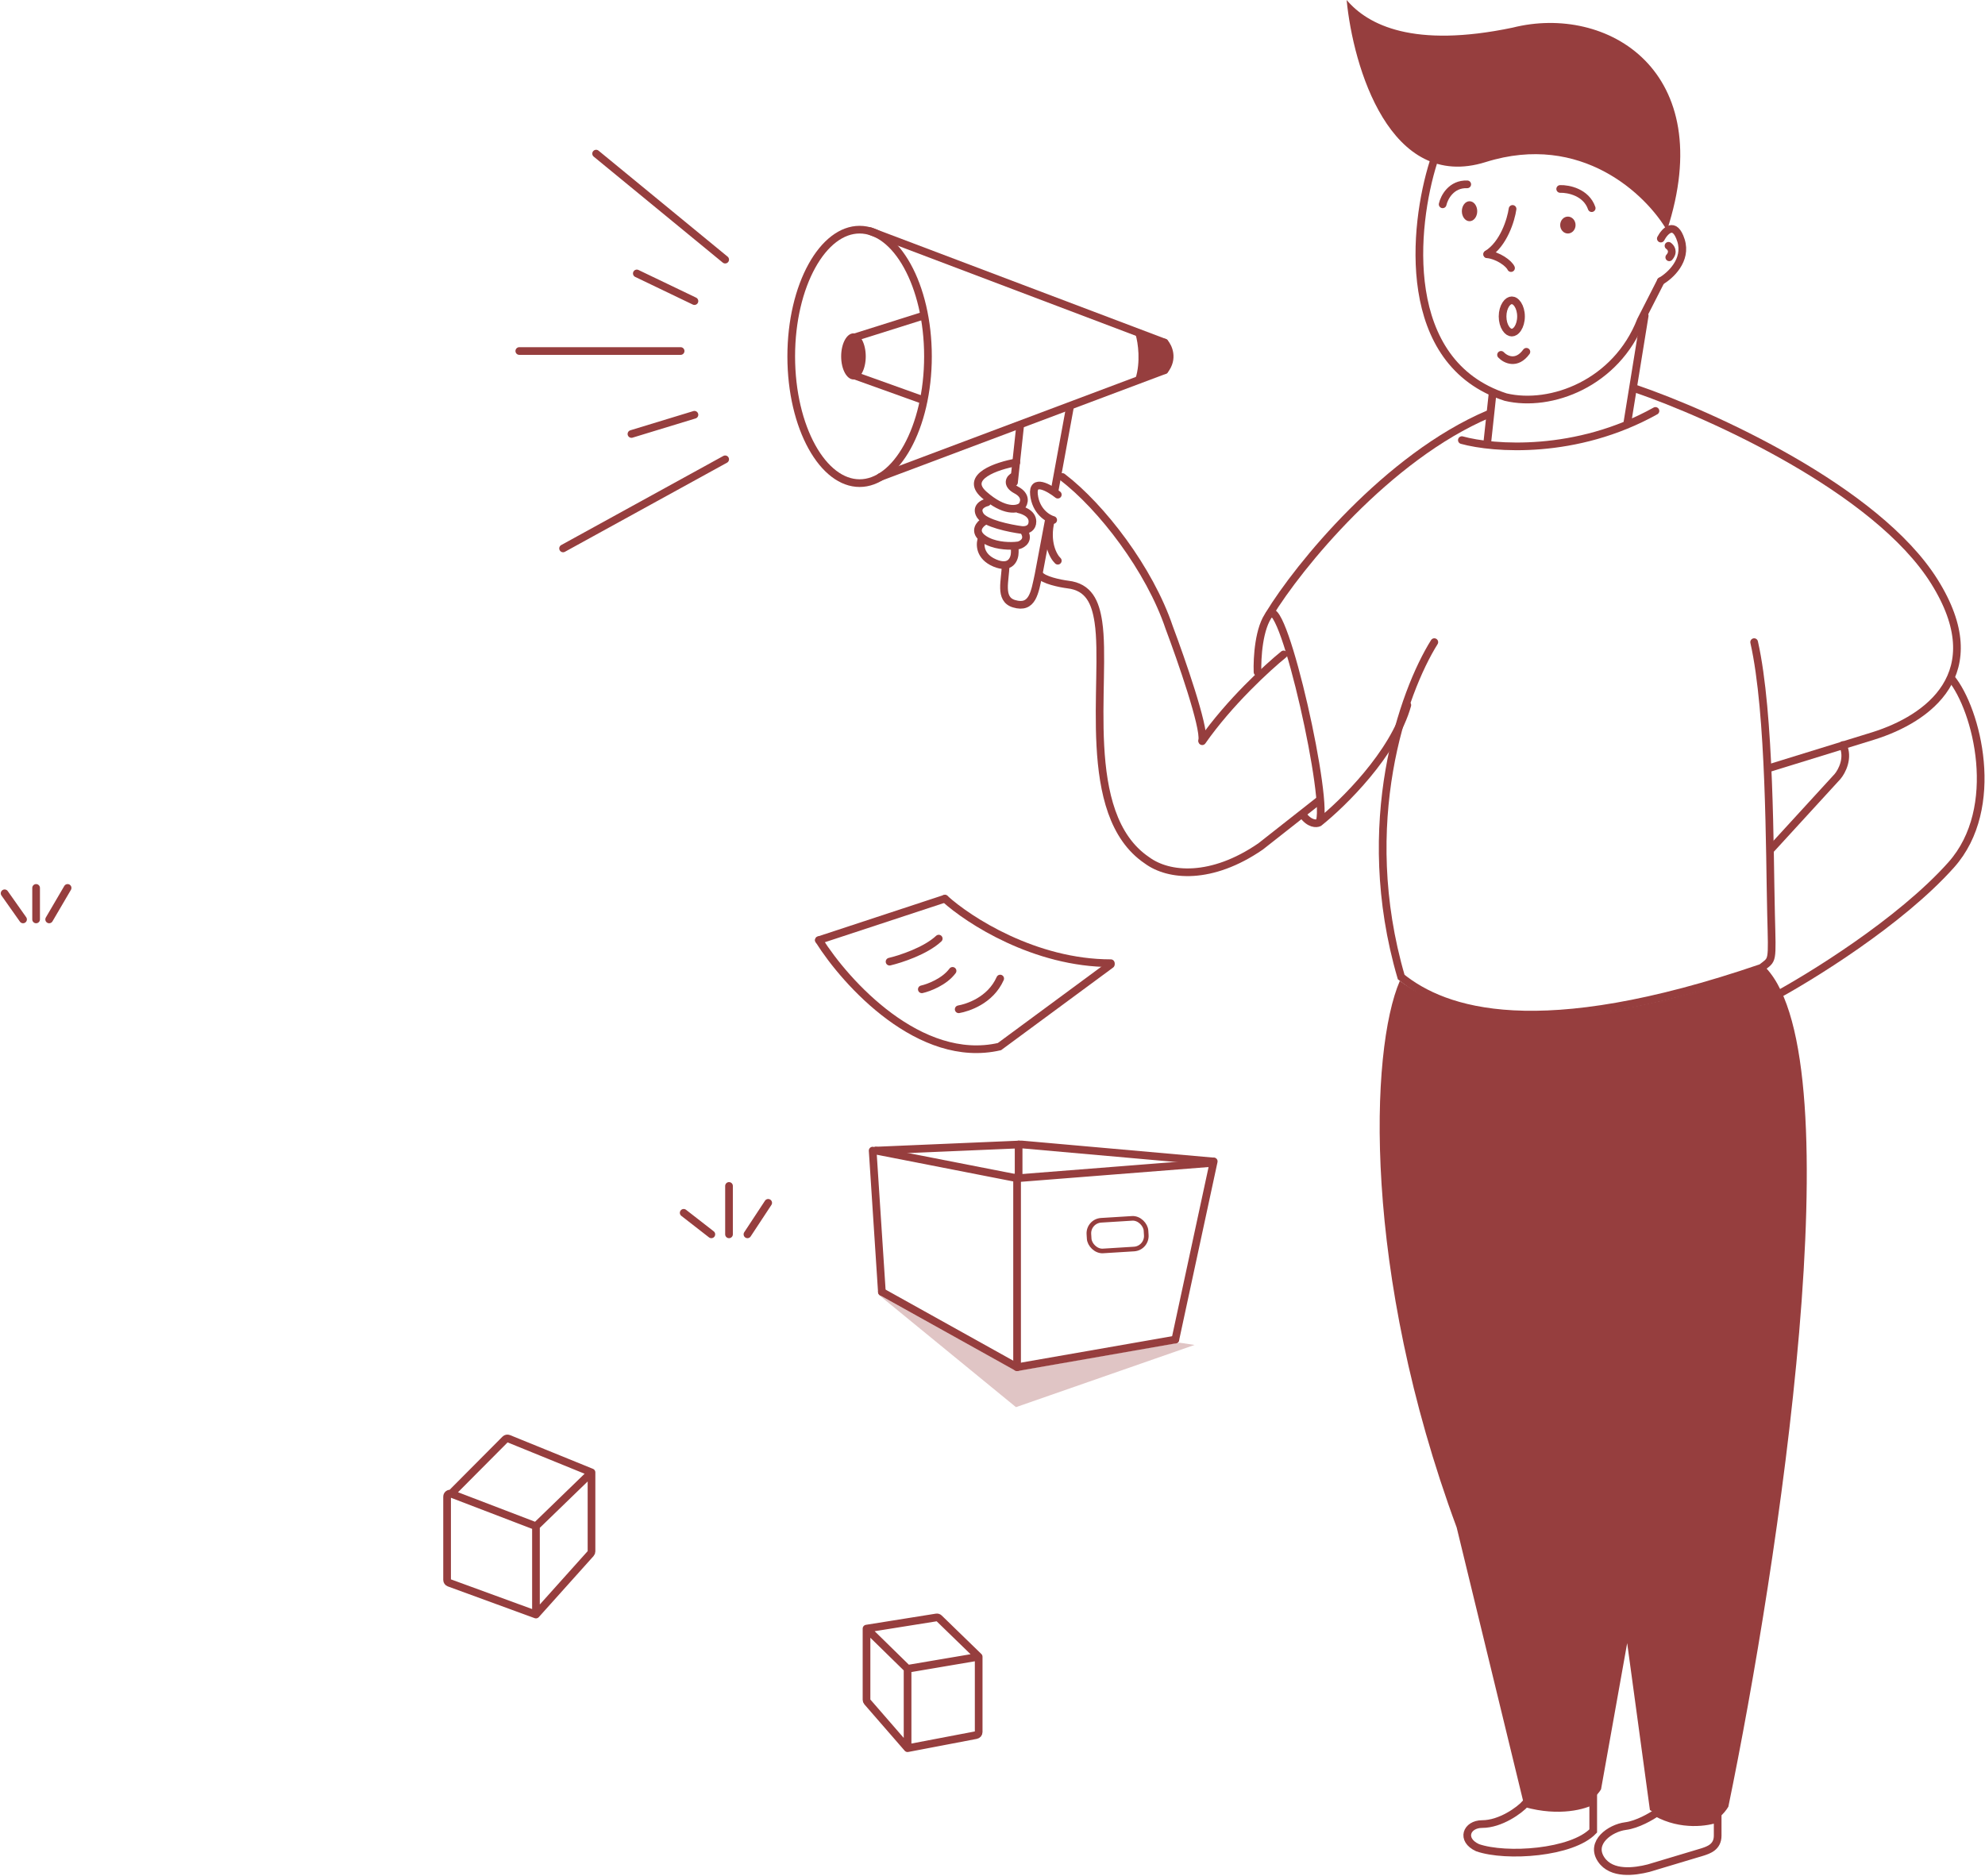 <svg width="1292" height="1221" viewBox="0 0 1292 1221" fill="none" xmlns="http://www.w3.org/2000/svg">
<path d="M967 105.5C1029.4 85.9 1071.67 127 1085 150C1119 46 1046 2.5 984.5 18C920 31.5 890.333 16.333 876.5 0C880.667 43.333 904.6 125.1 967 105.5Z" fill="#963e3e"/>
<path d="M933 105.5C919.833 147.167 910.8 236.1 980 258.5C1009.5 265.5 1052 249.5 1068 208.5L1081 183" stroke="#963e3e" stroke-width="5" stroke-linecap="round"/>
<path d="M1081 155.301C1083.65 150.3 1089.99 143.53 1094.11 156.456C1098.23 169.382 1087.09 179.538 1081 183" stroke="#963e3e" stroke-width="5" stroke-linecap="round"/>
<path d="M1086 160C1087.5 161 1089.7 163.9 1086.5 167.5" stroke="#963e3e" stroke-width="5" stroke-linecap="round"/>
<path d="M990 206C990 209.175 989.154 211.934 987.918 213.824C986.668 215.737 985.228 216.5 984 216.5C982.772 216.5 981.332 215.737 980.082 213.824C978.846 211.934 978 209.175 978 206C978 202.825 978.846 200.066 980.082 198.176C981.332 196.263 982.772 195.5 984 195.5C985.228 195.5 986.668 196.263 987.918 198.176C989.154 200.066 990 202.825 990 206Z" stroke="#963e3e" stroke-width="5"/>
<path d="M977 231C979.833 234 987.1 237.8 993.5 229" stroke="#963e3e" stroke-width="5" stroke-linecap="round"/>
<path d="M984.5 136C983.5 143 978.8 158.7 968 165.5" stroke="#963e3e" stroke-width="5" stroke-linecap="round"/>
<path d="M983.5 174.5C982.167 171.5 975.2 166.3 968 165.5" stroke="#963e3e" stroke-width="5" stroke-linecap="round"/>
<path d="M1015.5 123C1020.83 122.833 1032.4 125.1 1036 135.5" stroke="#963e3e" stroke-width="5" stroke-linecap="round"/>
<path d="M939 133C940 128.5 944.6 119.6 955 120" stroke="#963e3e" stroke-width="5" stroke-linecap="round"/>
<ellipse cx="956.5" cy="137.5" rx="5" ry="6.5" fill="#963e3e"/>
<ellipse cx="1020.5" cy="146.5" rx="5" ry="5.5" fill="#963e3e"/>
<path d="M1064.5 253C1113.67 269.833 1221.4 318.5 1259 378.5C1296.6 438.5 1254.5 468 1219.5 479L1151.5 500" stroke="#963e3e" stroke-width="5" stroke-linecap="round"/>
<path d="M971.5 256L968 288.5M1070.5 205.5L1059 276.5M951.5 286.5C972 292.167 1025.9 296.3 1077.5 267.5" stroke="#963e3e" stroke-width="5" stroke-linecap="round"/>
<path d="M388 100L472 169M414.5 178L452 196M338 228.5C379.005 228.5 401.995 228.5 443 228.5M411 282.5L452 270M366.5 357L472 299" stroke="#963e3e" stroke-width="5" stroke-linecap="round"/>
<path d="M604 232C604 255.131 598.81 275.948 590.546 290.894C582.234 305.927 571.152 314.5 559.5 314.5C547.848 314.5 536.766 305.927 528.454 290.894C520.19 275.948 515 255.131 515 232C515 208.869 520.19 188.052 528.454 173.106C536.766 158.073 547.848 149.5 559.5 149.5C571.152 149.5 582.234 158.073 590.546 173.106C598.81 188.052 604 208.869 604 232Z" stroke="#963e3e" stroke-width="5"/>
<ellipse cx="555.5" cy="232" rx="8" ry="15" fill="#963e3e"/>
<path d="M742.5 247C745.7 237.4 743.833 223.333 742.5 217.5L758 223C764.4 230.6 760.667 238.167 758 241L742.5 247Z" fill="#963e3e"/>
<path d="M758 223L566.5 150.5M573 310.5L758 241" stroke="#963e3e" stroke-width="5" stroke-linecap="round"/>
<path d="M555 220L601 205.5M555 244L601 260.5" stroke="#963e3e" stroke-width="5" stroke-linecap="round"/>
<path d="M660 310C657.167 311.167 654.7 315.4 661.5 319C668.3 322.6 666.667 327.5 665 329.5C662.333 331.833 653.7 333.6 640.5 322C627.3 310.4 649 303.167 661.5 301M642.5 327C639.667 327.667 634.8 330.3 638 335.5C641.2 340.7 657.333 344 665 345C665.331 345.033 665.666 345.05 666 345.049M663 331.5C664.667 331.833 672 333.773 672 339.5C672 343.553 669.026 345.037 666 345.049M640.5 339.5C637.708 341.206 633.878 345.539 639.161 350M666 345.049C670.4 351.087 665.833 354.199 663 355C662.305 355.103 661.459 355.193 660.5 355.255M639.161 350C639.555 350.333 640 350.667 640.5 351C646.588 355.058 655.249 355.59 660.5 355.255M639.161 350C637.714 353.414 637.175 360.959 645.5 365.535C646.117 365.874 646.782 366.196 647.5 366.5C657.9 370.9 660.5 363.667 660.5 359.5V355.255M688.5 322C682.833 317.5 671.8 311.2 673 322C674.2 332.8 681.833 337.5 685.5 338.5" stroke="#963e3e" stroke-width="5" stroke-linecap="round"/>
<path d="M688.5 365C685.5 362.167 680.4 352.9 684 338.5" stroke="#963e3e" stroke-width="5" stroke-linecap="round"/>
<path d="M691.5 310.5C717 330 748.2 370.5 761 408.5C768.833 429.333 784.1 473.2 782.5 482M858 521.5L820.5 551C788.5 573 760.667 570.5 746.5 560C702.1 530 720.631 443.094 714.937 404.969C713 392 708.684 382.064 695 380.5C689.833 379.833 678.9 377.6 676.5 374" stroke="#963e3e" stroke-width="5" stroke-linecap="round"/>
<path d="M664 277L660 314M686.5 319L696.5 264.5M654.5 368C654.5 377.5 650 390 660 393C672.21 396.663 673.5 385.5 676 374L682.5 339.5" stroke="#963e3e" stroke-width="5" stroke-linecap="round"/>
<path d="M835.5 426C825.167 434.333 800.1 457.3 782.5 482.5" stroke="#963e3e" stroke-width="5" stroke-linecap="round"/>
<path d="M818.5 437.5C818.167 428.5 819.3 408.3 826.5 399.5C835.5 388.5 866 525 858.5 535.5M858.5 535.5C856.833 536.333 852.4 536.5 848 530.5M858.5 535.5C874 523.167 907.2 490.6 916 459" stroke="#963e3e" stroke-width="5" stroke-linecap="round"/>
<path d="M948.121 994.313C886.563 827.851 891.644 683.499 911.127 638.522C978 688 1106 647.5 1149.37 630C1207.38 691.358 1157.26 1019.64 1124.95 1176.11C1112.52 1196.57 1085.74 1186.06 1073.9 1178.25L1059.1 1069.59L1042.09 1164.75C1032.62 1180.66 1004.6 1177.54 991.774 1173.98L948.121 994.313Z" fill="#963e3e"/>
<path d="M933.57 418C913.386 450.248 882.776 535.903 912 636C940 658.5 1000.5 680 1146.5 630C1154 624 1153.55 627.481 1152.75 595.147C1151.75 554.73 1152.25 464.437 1141.74 418" stroke="#963e3e" stroke-width="5" stroke-linecap="round"/>
<path d="M826 400C845.167 368.5 903 297.5 969 269.5" stroke="#963e3e" stroke-width="5" stroke-linecap="round"/>
<path d="M1270 441.5C1286.67 461.833 1303.2 525.8 1270 563C1236.8 600.2 1177.83 636.5 1152.5 650M1152.5 553L1196 505.5C1198.83 502.167 1203.5 493.4 1199.5 485" stroke="#963e3e" stroke-width="5" stroke-linecap="round"/>
<path d="M758 223C760.5 225.833 764 233.4 758 241" stroke="#963e3e" stroke-width="5" stroke-linecap="round"/>
<path d="M741.5 217C743.333 222.833 745 236 741.5 247" stroke="#963e3e" stroke-width="5" stroke-linecap="round"/>
<path d="M964.715 1187.39C976.639 1187.39 989.059 1178.41 993.033 1173.92C1015.09 1180.08 1031.54 1175.21 1037 1172V1191.88C1023.29 1206.25 980.364 1209.2 961.735 1202.78C950.556 1197.65 954.511 1187.39 964.715 1187.39Z" stroke="#963e3e" stroke-width="5"/>
<path d="M1057.97 1188.72C1065.77 1187.72 1074.73 1182.49 1078.23 1180C1094.44 1188.97 1111.5 1186.23 1118 1183.74V1194.94C1118 1202.41 1112 1204.28 1108.24 1205.53L1072.98 1216.11C1063.97 1218.39 1048.96 1220.47 1042.21 1210.51C1034.63 1199.32 1048.21 1189.96 1057.97 1188.72Z" stroke="#963e3e" stroke-width="5"/>
<path d="M3 581.5L15 598.5M23.5 598.5V578M32 598.5L44 578" stroke="#963e3e" stroke-width="5" stroke-linecap="round"/>
<path d="M348.846 1051L292.313 1030.33C291.525 1030.04 291 1029.29 291 1028.45V974.255C291 972.952 292.225 971.997 293.488 972.315L293.629 972.351M348.846 1051V993.5M348.846 1051L384.489 1011.25C384.818 1010.89 385 1010.41 385 1009.92V958.471M348.846 993.5L293.629 972.351M348.846 993.5L385 958.471M293.629 972.351L328.844 936.944C329.413 936.372 330.269 936.198 331.016 936.502L385 958.471" stroke="#963e3e" stroke-width="5" stroke-linecap="round"/>
<path d="M564 1060.16V1106.51C564 1106.99 564.174 1107.46 564.491 1107.82L590.723 1138M564 1060.16L590.723 1086.32M564 1060.16L609.51 1052.89C610.133 1052.79 610.767 1052.99 611.219 1053.43L637 1078.47M590.723 1138V1086.32M590.723 1138L635.375 1129.47C636.318 1129.29 637 1128.46 637 1127.5V1078.47M590.723 1086.32L637 1078.47" stroke="#963e3e" stroke-width="5" stroke-linecap="round"/>
<path d="M445 789.5L463 803.5M474.5 803.5V772M486.5 803.5L500 783" stroke="#963e3e" stroke-width="5" stroke-linecap="round"/>
<path d="M664 745L570 749" stroke="#963e3e" stroke-width="5" stroke-linecap="round"/>
<path d="M665 745L789 756" stroke="#963e3e" stroke-width="5" stroke-linecap="round"/>
<path d="M790 756L765 872" stroke="#963e3e" stroke-width="5" stroke-linecap="round"/>
<path d="M765 872L662 890" stroke="#963e3e" stroke-width="5" stroke-linecap="round"/>
<path d="M662 889V766" stroke="#963e3e" stroke-width="5" stroke-linecap="round"/>
<path d="M662 767L789 757" stroke="#963e3e" stroke-width="5" stroke-linecap="round"/>
<path d="M662 767L570 749" stroke="#963e3e" stroke-width="5" stroke-linecap="round"/>
<path d="M568 749L574 841" stroke="#963e3e" stroke-width="5" stroke-linecap="round"/>
<path d="M574 841L662 890" stroke="#963e3e" stroke-width="5" stroke-linecap="round"/>
<path d="M663 745V765" stroke="#963e3e" stroke-width="5" stroke-linecap="round"/>
<rect x="708.212" y="794.881" width="37.243" height="19.996" rx="8.5" transform="rotate(-3.539 708.212 794.881)" stroke="#963e3e" stroke-width="3"/>
<path d="M533 612C550.629 640.048 598.814 693.175 650.526 681.296L723 627.839" stroke="#963e3e" stroke-width="5" stroke-linecap="round"/>
<path d="M533 612L615 585" stroke="#963e3e" stroke-width="5" stroke-linecap="round"/>
<path d="M615 585C630.382 599 673.516 627 723 627" stroke="#963e3e" stroke-width="5" stroke-linecap="round"/>
<path d="M579 626C586.111 624.333 602.467 619 611 611" stroke="#963e3e" stroke-width="5" stroke-linecap="round"/>
<path d="M600 644C604.444 643 614.667 639.2 620 632" stroke="#963e3e" stroke-width="5" stroke-linecap="round"/>
<path d="M624 657C629.667 656 644.6 651.4 651 637" stroke="#963e3e" stroke-width="5" stroke-linecap="round"/>
<path d="M661.281 916L571.5 842.5L661.5 892.5L767.5 874L777.5 875.5L661.281 916Z" fill="#963e3e" fill-opacity="0.3"/>
</svg>
